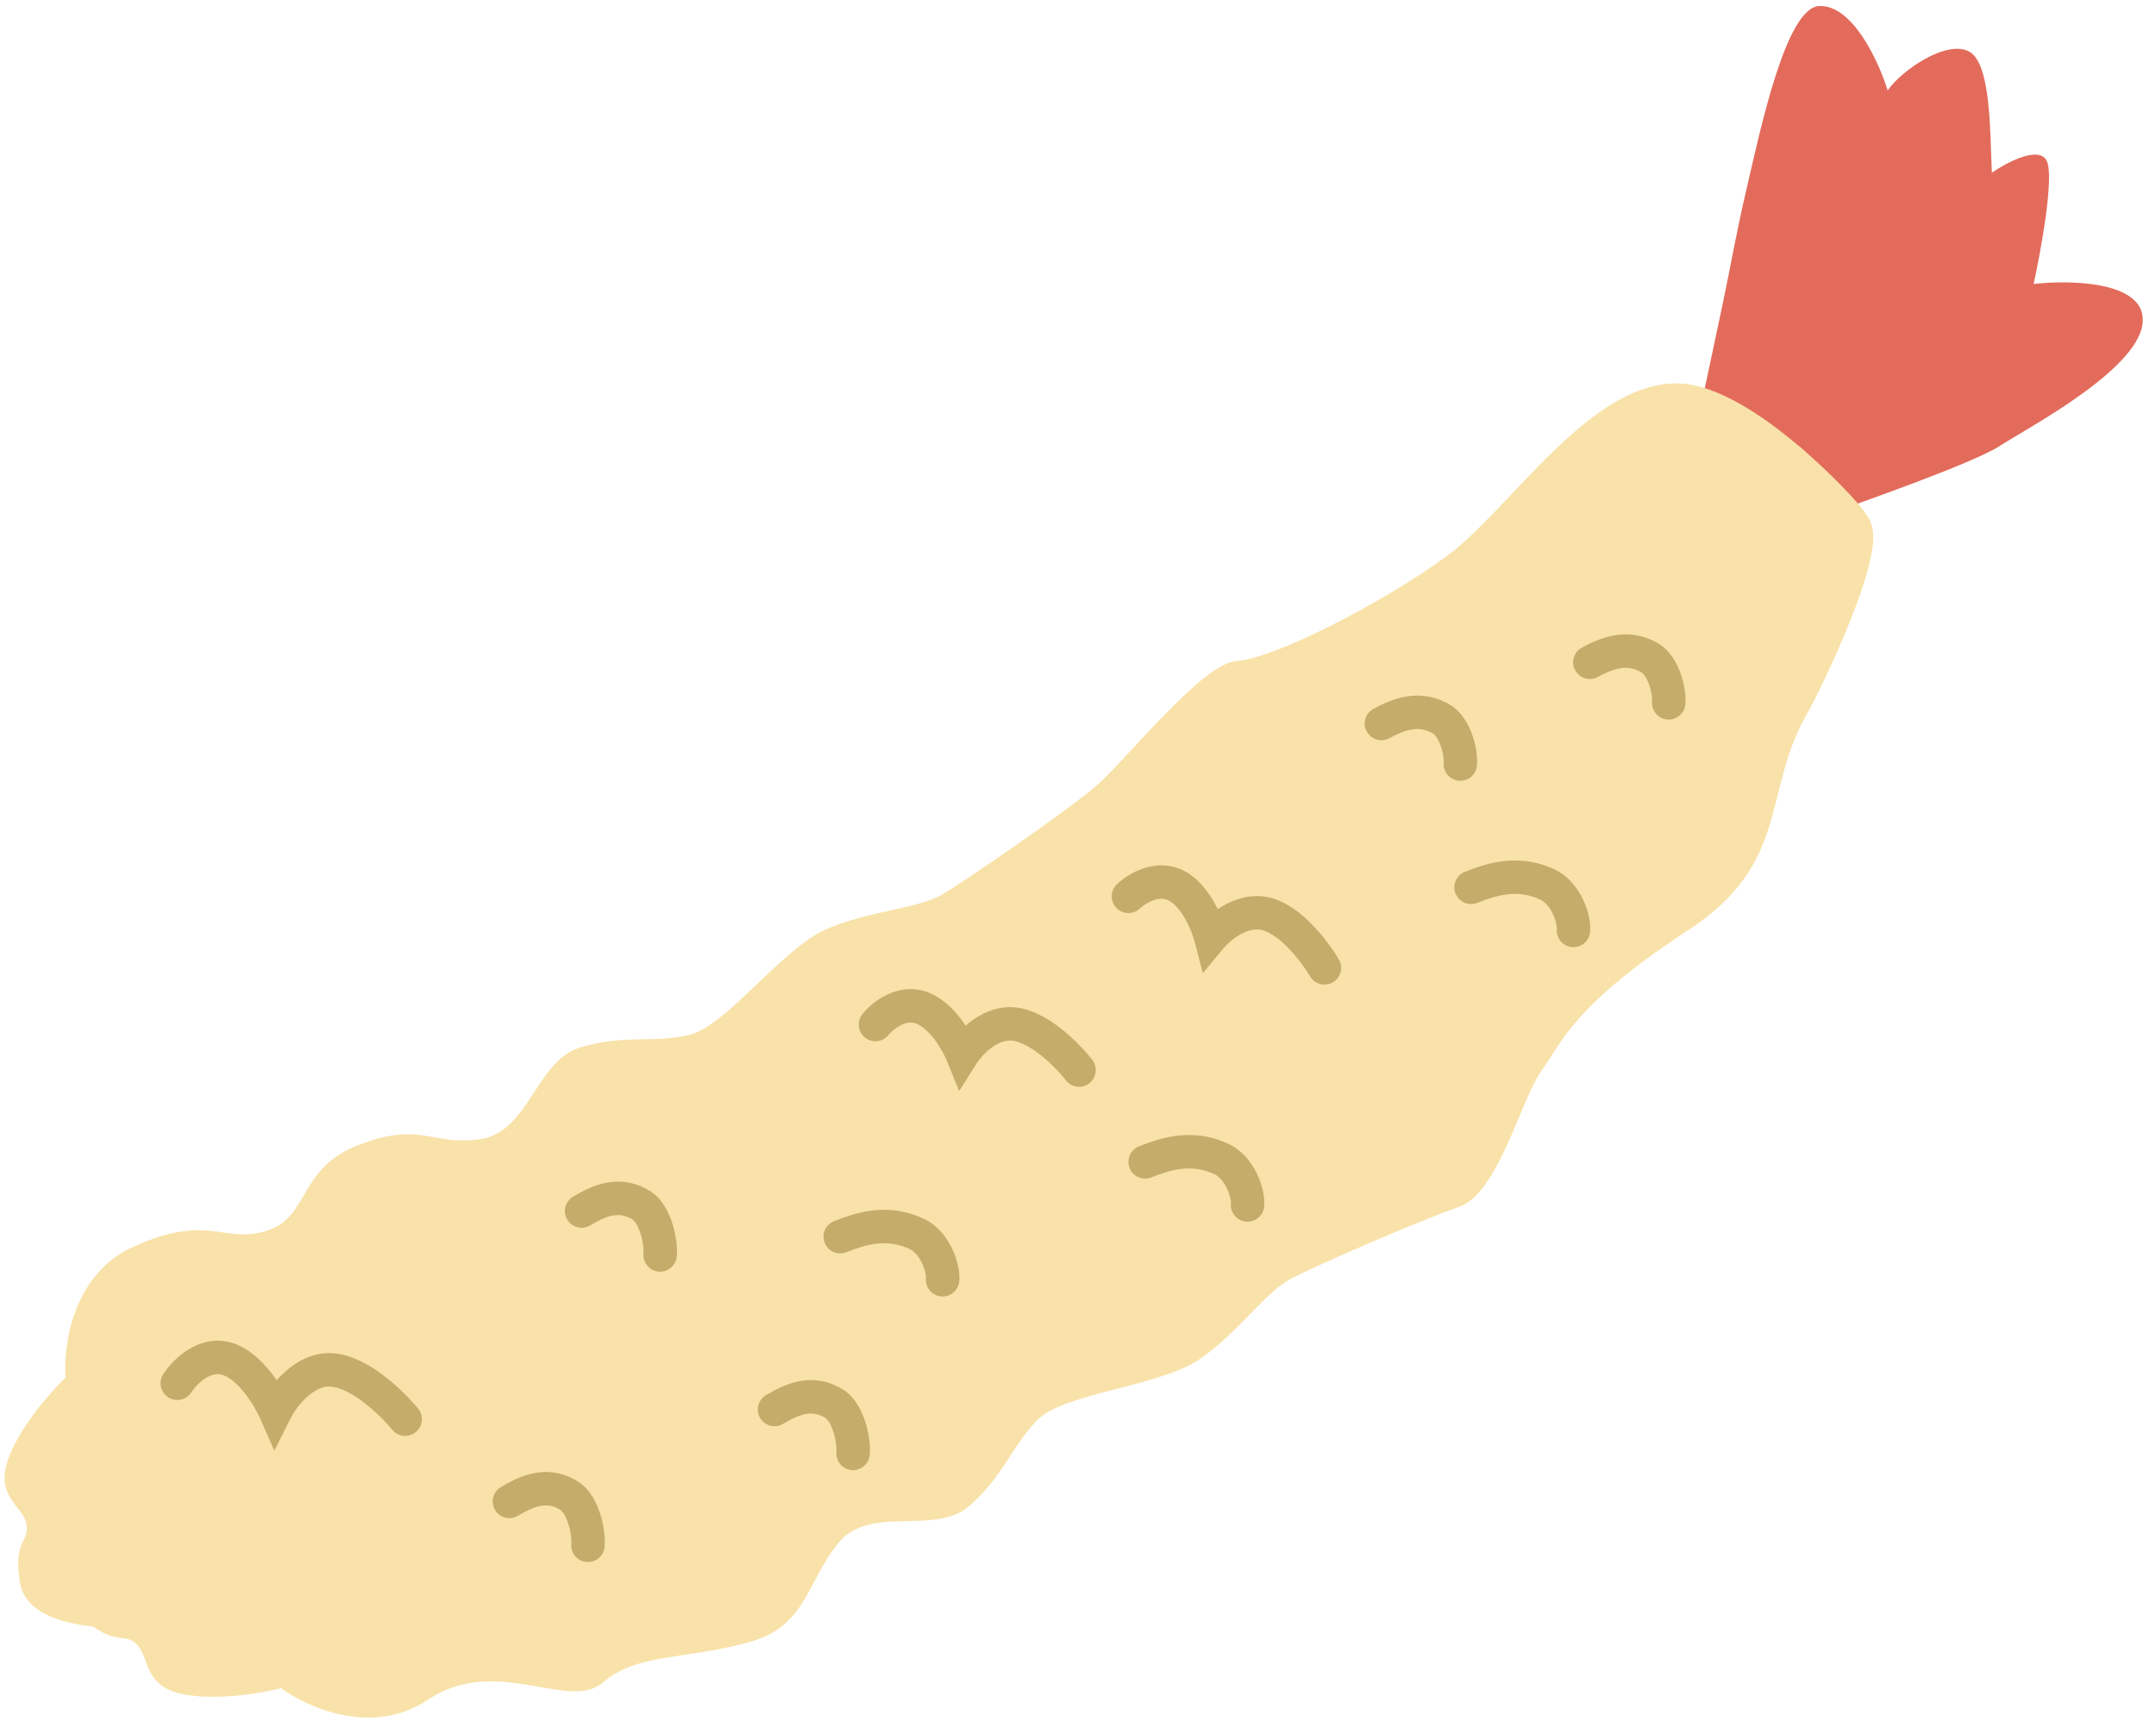 <svg width="129" height="103" viewBox="0 0 129 103" fill="none" xmlns="http://www.w3.org/2000/svg">
<path d="M108.856 0.36C106.858 0.434 105.327 7.766 104.508 11.277C103.86 14.052 103.607 15.653 103.065 18.233C102.494 20.949 101.658 24.839 101.658 24.839L108.097 31.204C111.292 30.118 118.062 27.703 119.587 26.726C121.493 25.505 128.265 21.953 128.209 19.104C128.165 16.824 123.836 16.748 121.678 16.994C122.134 14.91 122.929 10.515 122.455 9.612C121.982 8.709 120.075 9.717 119.18 10.333C119.063 8.07 119.158 3.791 117.811 3.08C116.464 2.37 113.784 4.197 112.945 5.412C112.415 3.697 110.855 0.286 108.856 0.36Z" fill="#E36B5B"/>
<path d="M100.498 22.95C102.745 23.035 105.434 24.841 107.561 26.633C107.561 26.633 107.84 26.846 107.96 26.968C108.07 27.079 107.807 26.819 108.007 27.015C109.712 28.503 110.973 29.895 111.205 30.182L111.522 30.574C111.889 31.094 112.054 31.349 112.081 32.07C112.173 34.593 108.902 41.351 108.086 42.781C105.427 47.442 107.151 51.659 100.994 55.678C94.215 60.103 93.48 62.32 92.224 64.091C90.969 65.863 89.663 71.407 87.281 72.233C84.899 73.058 78.871 75.682 77.285 76.499C75.7 77.315 74.132 79.729 71.758 81.353C69.385 82.977 63.651 83.361 62.075 84.976C60.498 86.591 60.039 88.352 57.986 90.132C55.933 91.912 52.088 90.04 50.2 92.296C48.311 94.554 48.273 97.293 44.909 98.25C41.075 99.341 38.134 98.903 36.081 100.683C34.028 102.462 29.707 98.967 25.593 101.729C22.301 103.937 18.372 102.183 16.818 101.029C15.759 101.307 13.128 101.774 11.084 101.414C8.529 100.963 8.988 99.201 8.182 98.412C7.467 97.711 7.019 98.391 5.575 97.338C4.272 97.2 1.556 96.768 1.199 94.724C0.752 92.163 1.815 92.275 1.573 91.172C1.33 90.07 -0.404 89.527 0.566 87.116C1.343 85.187 3.129 83.197 3.925 82.443C3.77 80.511 4.364 76.241 7.975 74.611C12.49 72.572 13.367 74.46 15.96 73.656C18.553 72.852 17.789 69.898 21.52 68.496C25.252 67.094 25.811 68.588 28.721 68.177C31.632 67.765 32.08 63.504 34.674 62.699C37.267 61.895 39.002 62.437 41.203 61.95C43.404 61.464 46.764 56.791 49.394 55.631C52.025 54.472 54.898 54.415 56.428 53.499C57.958 52.583 63.368 48.844 65.328 47.255C67.287 45.666 71.859 39.684 74.023 39.552C76.187 39.421 82.624 36.149 86.504 33.326C90.385 30.503 95.144 22.745 100.498 22.95Z" fill="#F9E2A9"/>
<path d="M11.21 80.802C11.888 80.368 12.84 80.037 13.903 80.369C14.877 80.673 15.653 81.431 16.193 82.108C16.322 82.27 16.442 82.434 16.555 82.597C16.714 82.418 16.888 82.242 17.075 82.077C17.781 81.452 18.802 80.865 20.037 80.995C21.162 81.114 22.238 81.763 23.057 82.397C23.795 82.968 24.431 83.612 24.853 84.102L25.021 84.303L25.081 84.385C25.358 84.81 25.275 85.383 24.872 85.709C24.47 86.035 23.891 85.997 23.534 85.638L23.466 85.561L23.173 85.222C22.834 84.848 22.363 84.389 21.833 83.979C21.101 83.412 20.389 83.043 19.827 82.984C19.375 82.936 18.891 83.14 18.401 83.574C17.916 84.004 17.545 84.559 17.366 84.917L16.414 86.822L15.556 84.871C15.396 84.505 15.066 83.903 14.629 83.355C14.175 82.785 13.709 82.404 13.307 82.279C12.993 82.181 12.658 82.249 12.288 82.486C11.909 82.729 11.601 83.088 11.45 83.323C11.152 83.789 10.534 83.925 10.069 83.628C9.603 83.33 9.467 82.712 9.764 82.246C10.039 81.816 10.541 81.23 11.21 80.802Z" fill="#C5AC6B"/>
<path d="M53.023 59.553C53.675 59.231 54.557 59.027 55.499 59.376C56.372 59.698 57.046 60.389 57.51 61C57.605 61.126 57.694 61.254 57.779 61.381C57.92 61.258 58.07 61.137 58.23 61.025C58.92 60.54 59.885 60.127 60.994 60.321C62.006 60.498 62.95 61.112 63.663 61.698C64.213 62.15 64.693 62.642 65.046 63.051L65.355 63.428L65.414 63.512C65.681 63.943 65.583 64.514 65.173 64.831C64.763 65.147 64.185 65.095 63.837 64.727L63.772 64.649L63.528 64.353C63.245 64.025 62.847 63.616 62.393 63.243C61.768 62.729 61.149 62.378 60.65 62.291C60.247 62.22 59.818 62.353 59.379 62.661C58.94 62.97 58.596 63.386 58.43 63.648L57.39 65.299L56.657 63.491C56.536 63.191 56.275 62.682 55.916 62.209C55.544 61.718 55.154 61.381 54.807 61.252C54.53 61.15 54.233 61.186 53.909 61.346C53.656 61.471 53.437 61.649 53.288 61.8L53.164 61.938C52.819 62.37 52.19 62.44 51.758 62.096C51.327 61.752 51.255 61.123 51.599 60.691L51.717 60.552C52.012 60.22 52.463 59.83 53.023 59.553Z" fill="#C5AC6B"/>
<path d="M68.384 51.978C69.073 51.743 69.974 51.655 70.863 52.123C71.686 52.556 72.265 53.329 72.645 53.995C72.724 54.132 72.796 54.271 72.863 54.407C73.019 54.303 73.183 54.203 73.356 54.113C74.104 53.722 75.114 53.437 76.189 53.773C77.169 54.08 78.025 54.812 78.656 55.485C79.143 56.005 79.555 56.554 79.853 57.006L80.11 57.42L80.157 57.511C80.366 57.973 80.195 58.527 79.747 58.787C79.3 59.047 78.734 58.921 78.436 58.511L78.381 58.425L78.178 58.1C77.939 57.738 77.598 57.281 77.197 56.852C76.644 56.261 76.076 55.833 75.591 55.682C75.202 55.56 74.758 55.636 74.284 55.885C73.808 56.134 73.413 56.501 73.215 56.74L71.969 58.241L71.478 56.354C71.396 56.041 71.203 55.502 70.909 54.986C70.604 54.452 70.26 54.066 69.933 53.894C69.672 53.756 69.373 53.754 69.03 53.87C68.675 53.992 68.366 54.215 68.215 54.361C67.817 54.744 67.184 54.733 66.801 54.335C66.417 53.938 66.428 53.305 66.825 52.922C67.154 52.605 67.709 52.208 68.384 51.978Z" fill="#C5AC6B"/>
<path d="M34.184 92.377C34.203 92.195 34.169 91.73 34.017 91.237C33.857 90.715 33.651 90.441 33.529 90.364C32.837 89.921 32.178 90.062 31.354 90.505L30.991 90.712C30.517 90.995 29.903 90.841 29.62 90.367C29.337 89.892 29.492 89.279 29.966 88.996L30.382 88.757C31.427 88.191 32.968 87.632 34.606 88.678C35.344 89.15 35.731 90.005 35.929 90.65C36.136 91.324 36.227 92.066 36.173 92.586C36.115 93.135 35.622 93.534 35.073 93.476C34.524 93.418 34.126 92.926 34.184 92.377Z" fill="#C5AC6B"/>
<path d="M38.502 74.999C38.521 74.816 38.487 74.352 38.335 73.859C38.175 73.337 37.969 73.063 37.847 72.986C37.155 72.543 36.496 72.684 35.672 73.127L35.309 73.334C34.835 73.617 34.221 73.462 33.938 72.988C33.655 72.514 33.81 71.901 34.284 71.618L34.7 71.378C35.745 70.813 37.286 70.253 38.925 71.3C39.663 71.772 40.048 72.626 40.247 73.272C40.454 73.945 40.545 74.688 40.491 75.208C40.433 75.757 39.94 76.155 39.391 76.098C38.842 76.04 38.444 75.548 38.502 74.999Z" fill="#C5AC6B"/>
<path d="M50.046 86.877C50.065 86.695 50.031 86.231 49.879 85.737C49.719 85.216 49.513 84.942 49.392 84.864C48.699 84.421 48.04 84.563 47.217 85.005L46.853 85.213C46.379 85.496 45.766 85.341 45.483 84.867C45.199 84.393 45.354 83.779 45.828 83.496L46.244 83.257C47.289 82.691 48.831 82.132 50.469 83.179C51.207 83.65 51.593 84.505 51.791 85.15C51.998 85.824 52.09 86.566 52.035 87.087C51.977 87.636 51.485 88.034 50.936 87.977C50.387 87.919 49.989 87.427 50.046 86.877Z" fill="#C5AC6B"/>
<path d="M55.405 76.484C55.405 76.484 55.407 76.477 55.407 76.461C55.407 76.445 55.405 76.423 55.403 76.395C55.398 76.338 55.387 76.265 55.369 76.179C55.331 76.007 55.266 75.806 55.172 75.606C54.974 75.185 54.707 74.884 54.432 74.753C53.092 74.117 51.869 74.449 50.646 74.939L50.55 74.972C50.062 75.112 49.539 74.863 49.346 74.383C49.14 73.87 49.389 73.288 49.901 73.082L50.425 72.883C51.708 72.422 53.416 72.055 55.29 72.946C56.137 73.349 56.674 74.099 56.982 74.755C57.282 75.393 57.453 76.133 57.394 76.693C57.336 77.242 56.844 77.641 56.295 77.583C55.746 77.525 55.348 77.033 55.405 76.484Z" fill="#C5AC6B"/>
<path d="M73.648 72.007C73.648 72.007 73.65 71.999 73.65 71.984C73.65 71.968 73.648 71.946 73.646 71.918C73.641 71.861 73.63 71.788 73.612 71.703C73.574 71.53 73.509 71.329 73.415 71.129C73.217 70.708 72.95 70.407 72.675 70.276C71.335 69.639 70.112 69.972 68.889 70.462L68.793 70.495C68.305 70.635 67.782 70.386 67.589 69.906C67.384 69.393 67.632 68.811 68.144 68.605L68.668 68.406C69.951 67.945 71.659 67.579 73.533 68.469C74.38 68.872 74.917 69.623 75.225 70.278C75.525 70.916 75.697 71.656 75.638 72.216C75.579 72.765 75.087 73.164 74.538 73.106C73.989 73.048 73.591 72.556 73.648 72.007Z" fill="#C5AC6B"/>
<path d="M93.15 55.577C93.15 55.577 93.151 55.57 93.151 55.555C93.151 55.539 93.15 55.517 93.147 55.489C93.143 55.432 93.132 55.358 93.113 55.273C93.076 55.1 93.01 54.9 92.916 54.699C92.719 54.278 92.452 53.978 92.176 53.846C90.837 53.21 89.614 53.542 88.391 54.032L88.294 54.065C87.807 54.206 87.283 53.957 87.091 53.476C86.885 52.964 87.133 52.381 87.646 52.175L88.169 51.976C89.453 51.516 91.16 51.149 93.034 52.04C93.882 52.443 94.418 53.193 94.726 53.848C95.026 54.486 95.198 55.226 95.139 55.786C95.081 56.336 94.589 56.734 94.04 56.676C93.491 56.618 93.092 56.126 93.15 55.577Z" fill="#C5AC6B"/>
<path d="M86.38 45.623C86.394 45.492 86.361 45.095 86.209 44.659C86.052 44.207 85.855 43.966 85.73 43.893C84.889 43.401 84.103 43.656 83.126 44.18C82.639 44.441 82.033 44.257 81.772 43.77C81.511 43.283 81.694 42.678 82.181 42.417C83.213 41.864 84.904 41.091 86.741 42.168C87.48 42.602 87.885 43.391 88.098 44.001C88.316 44.627 88.422 45.327 88.369 45.833C88.311 46.382 87.818 46.78 87.269 46.722C86.72 46.664 86.322 46.172 86.38 45.623Z" fill="#C5AC6B"/>
<path d="M98.85 41.96C98.864 41.828 98.831 41.432 98.679 40.995C98.522 40.543 98.325 40.303 98.2 40.23C97.36 39.737 96.573 39.993 95.596 40.516C95.11 40.777 94.503 40.593 94.242 40.107C93.982 39.62 94.164 39.014 94.651 38.753C95.683 38.2 97.374 37.428 99.212 38.505C99.95 38.938 100.356 39.728 100.568 40.338C100.786 40.963 100.892 41.664 100.839 42.169C100.781 42.718 100.289 43.117 99.74 43.059C99.191 43.001 98.792 42.509 98.85 41.96Z" fill="#C5AC6B"/>
</svg>
